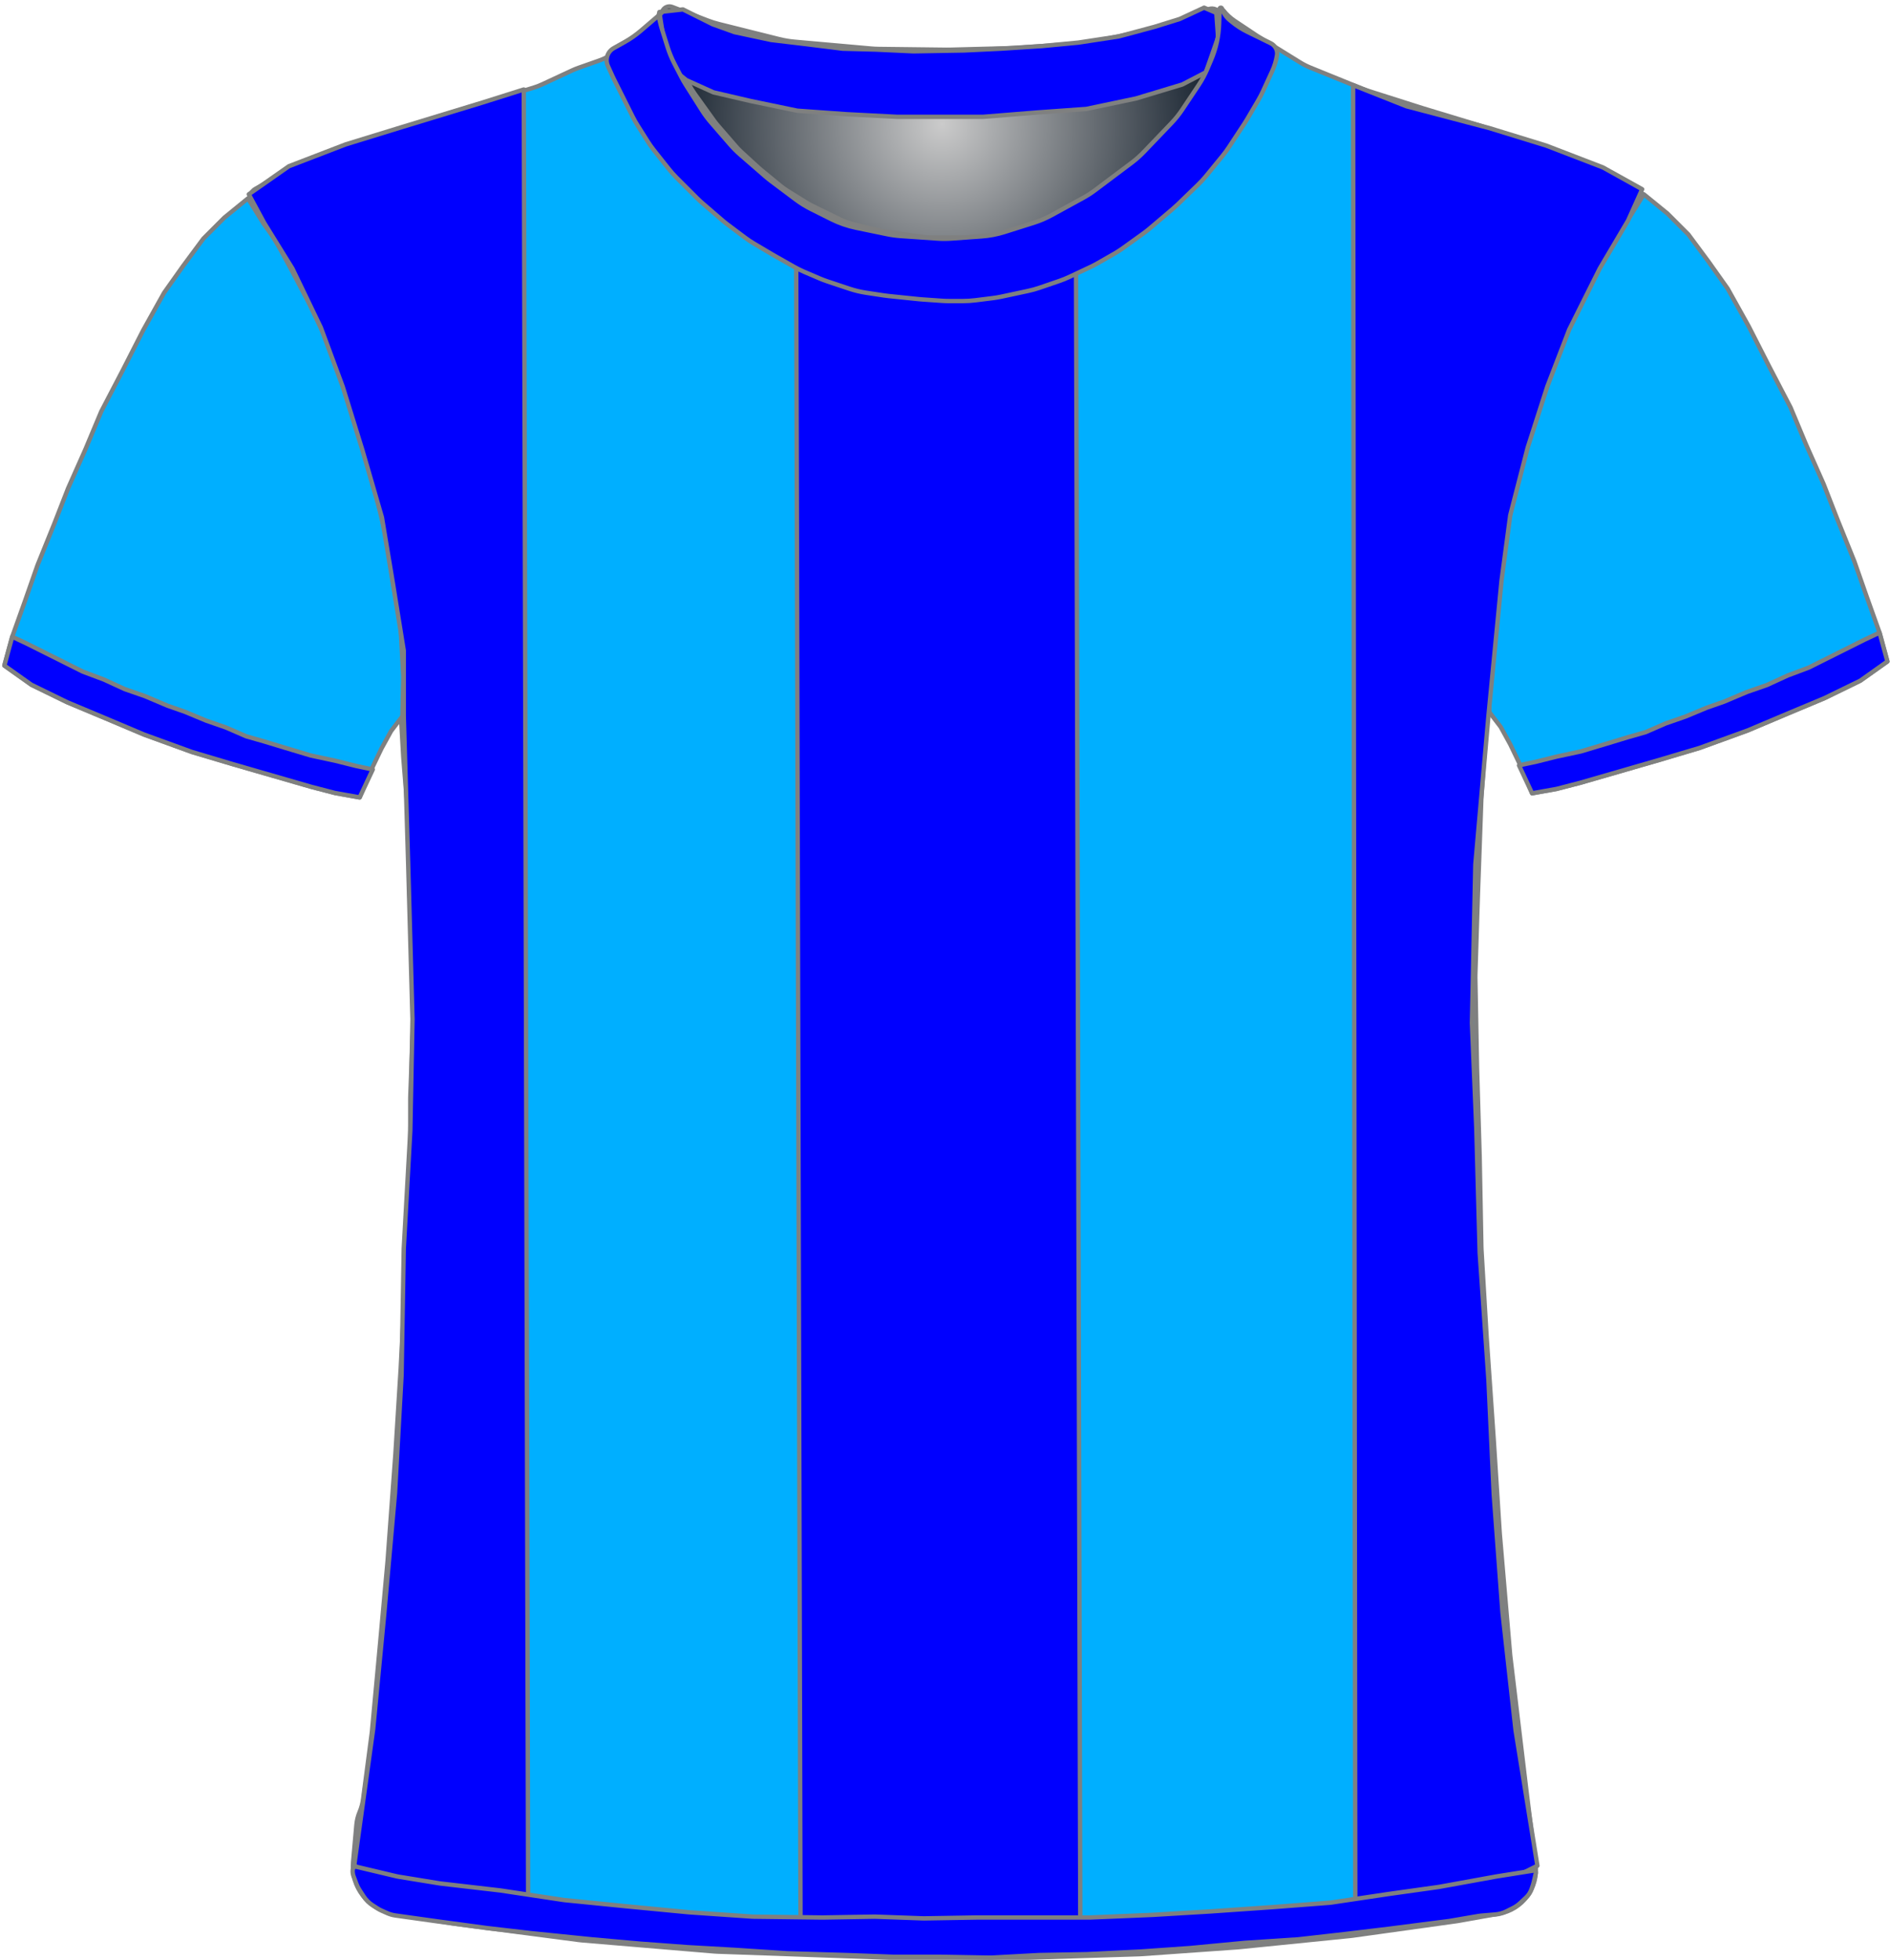 <?xml version="1.0" encoding="UTF-8" standalone="no"?>
<!DOCTYPE svg PUBLIC "-//W3C//DTD SVG 1.1//EN" "http://www.w3.org/Graphics/SVG/1.1/DTD/svg11.dtd">
<svg xmlns="http://www.w3.org/2000/svg" xmlns:xl="http://www.w3.org/1999/xlink" version="1.1" xmlns:dc="http://purl.org/dc/elements/1.1/" viewBox="-8764 -40 433 449" width="433" height="449">
  <defs>
    <radialGradient cx="0" cy="0" r="1" id="Gradient" gradientUnits="userSpaceOnUse">
      <stop offset="0" stop-color="#cbcbcb"/>
      <stop offset=".434" stop-color="#74797e"/>
      <stop offset="1" stop-color="#010e1d"/>
    </radialGradient>
    <radialGradient id="Obj_Gradient" xl:href="#Gradient" gradientTransform="translate(-8548.241 -11.6) scale(70.263)"/>
  </defs>
  <g id="Canvas_61" stroke-dasharray="none" fill="none" fill-opacity="1" stroke="none" stroke-opacity="1">
    <title>Canvas 61</title>
    <g id="Canvas_61_Layer_1">
      <title>Layer 1</title>
      <g id="Graphic_13">
        <path d="M -8609.994 -38.41 L -8601.829 -35.292 C -8600.971 -34.964 -8600.094 -34.688 -8599.203 -34.466 L -8585.486 -31.036 C -8584.324 -30.746 -8583.142 -30.547 -8581.949 -30.44 L -8564.423 -28.879 C -8563.835 -28.826 -8563.245 -28.796 -8562.655 -28.789 L -8547.176 -28.605 C -8546.886 -28.602 -8546.596 -28.604 -8546.305 -28.611 L -8531.882 -28.986 C -8531.521 -28.995 -8531.161 -29.013 -8530.801 -29.04 L -8516.429 -30.091 C -8515.438 -30.164 -8514.452 -30.3 -8513.479 -30.5 L -8501.906 -32.878 C -8500.864 -33.093 -8499.838 -33.379 -8498.835 -33.735 L -8487.083 -37.91 C -8485.993 -38.297 -8484.79 -37.766 -8484.341 -36.7 L -8484.341 -36.7 C -8483.819 -35.46 -8483.667 -34.095 -8483.903 -32.771 L -8484.084 -31.76 C -8484.387 -30.059 -8484.882 -28.397 -8485.558 -26.807 L -8487.101 -23.176 C -8487.66 -21.861 -8488.339 -20.602 -8489.132 -19.414 L -8492.817 -13.885 C -8493.565 -12.764 -8494.409 -11.71 -8495.341 -10.737 L -8501.636 -4.162 C -8502.505 -3.256 -8503.445 -2.422 -8504.45 -1.668 L -8512.824 4.613 C -8513.701 5.27 -8514.623 5.864 -8515.584 6.39 L -8522.769 10.321 C -8524.08 11.039 -8525.458 11.627 -8526.884 12.077 L -8533.557 14.184 C -8535.273 14.726 -8537.048 15.065 -8538.844 15.193 L -8545.73 15.685 C -8546.803 15.762 -8547.879 15.763 -8548.951 15.689 L -8557.388 15.107 C -8558.422 15.036 -8559.45 14.895 -8560.465 14.685 L -8567.6 13.208 C -8569.552 12.804 -8571.444 12.149 -8573.226 11.257 L -8577.886 8.927 C -8579.12 8.31 -8580.296 7.584 -8581.4 6.756 L -8587.082 2.494 C -8587.521 2.165 -8587.948 1.82 -8588.363 1.46 L -8594.118 -3.538 C -8594.932 -4.245 -8595.696 -5.009 -8596.403 -5.823 L -8600.808 -10.896 C -8601.562 -11.764 -8602.25 -12.688 -8602.866 -13.659 L -8606.6 -19.547 C -8606.96 -20.115 -8607.296 -20.699 -8607.605 -21.297 L -8609.225 -24.43 C -8609.834 -25.608 -8610.341 -26.836 -8610.738 -28.101 L -8612.018 -32.174 C -8612.233 -32.858 -8612.416 -33.551 -8612.566 -34.251 L -8612.641 -34.6 C -8612.835 -35.508 -8612.728 -36.456 -8612.335 -37.297 L -8612.241 -37.5 C -8611.846 -38.345 -8610.866 -38.742 -8609.994 -38.41 Z" fill="url(#Obj_Gradient)"/>
        <path d="M -8609.994 -38.41 L -8601.829 -35.292 C -8600.971 -34.964 -8600.094 -34.688 -8599.203 -34.466 L -8585.486 -31.036 C -8584.324 -30.746 -8583.142 -30.547 -8581.949 -30.44 L -8564.423 -28.879 C -8563.835 -28.826 -8563.245 -28.796 -8562.655 -28.789 L -8547.176 -28.605 C -8546.886 -28.602 -8546.596 -28.604 -8546.305 -28.611 L -8531.882 -28.986 C -8531.521 -28.995 -8531.161 -29.013 -8530.801 -29.04 L -8516.429 -30.091 C -8515.438 -30.164 -8514.452 -30.3 -8513.479 -30.5 L -8501.906 -32.878 C -8500.864 -33.093 -8499.838 -33.379 -8498.835 -33.735 L -8487.083 -37.91 C -8485.993 -38.297 -8484.79 -37.766 -8484.341 -36.7 L -8484.341 -36.7 C -8483.819 -35.46 -8483.667 -34.095 -8483.903 -32.771 L -8484.084 -31.76 C -8484.387 -30.059 -8484.882 -28.397 -8485.558 -26.807 L -8487.101 -23.176 C -8487.66 -21.861 -8488.339 -20.602 -8489.132 -19.414 L -8492.817 -13.885 C -8493.565 -12.764 -8494.409 -11.71 -8495.341 -10.737 L -8501.636 -4.162 C -8502.505 -3.256 -8503.445 -2.422 -8504.45 -1.668 L -8512.824 4.613 C -8513.701 5.27 -8514.623 5.864 -8515.584 6.39 L -8522.769 10.321 C -8524.08 11.039 -8525.458 11.627 -8526.884 12.077 L -8533.557 14.184 C -8535.273 14.726 -8537.048 15.065 -8538.844 15.193 L -8545.73 15.685 C -8546.803 15.762 -8547.879 15.763 -8548.951 15.689 L -8557.388 15.107 C -8558.422 15.036 -8559.45 14.895 -8560.465 14.685 L -8567.6 13.208 C -8569.552 12.804 -8571.444 12.149 -8573.226 11.257 L -8577.886 8.927 C -8579.12 8.31 -8580.296 7.584 -8581.4 6.756 L -8587.082 2.494 C -8587.521 2.165 -8587.948 1.82 -8588.363 1.46 L -8594.118 -3.538 C -8594.932 -4.245 -8595.696 -5.009 -8596.403 -5.823 L -8600.808 -10.896 C -8601.562 -11.764 -8602.25 -12.688 -8602.866 -13.659 L -8606.6 -19.547 C -8606.96 -20.115 -8607.296 -20.699 -8607.605 -21.297 L -8609.225 -24.43 C -8609.834 -25.608 -8610.341 -26.836 -8610.738 -28.101 L -8612.018 -32.174 C -8612.233 -32.858 -8612.416 -33.551 -8612.566 -34.251 L -8612.641 -34.6 C -8612.835 -35.508 -8612.728 -36.456 -8612.335 -37.297 L -8612.241 -37.5 C -8611.846 -38.345 -8610.866 -38.742 -8609.994 -38.41 Z" stroke="#7f8080" stroke-linecap="round" stroke-linejoin="round" stroke-width="1"/>
      </g>
      <g id="Graphic_12">
        <path d="M -8674.027 398.264 L -8660.284 400.554 C -8660.101 400.585 -8659.917 400.612 -8659.733 400.636 L -8631.379 404.352 C -8631.133 404.384 -8630.885 404.41 -8630.638 404.431 L -8600.395 406.968 C -8600.138 406.989 -8599.88 407.005 -8599.623 407.014 L -8560.692 408.39 C -8560.503 408.397 -8560.315 408.4 -8560.126 408.4 L -8528.659 408.4 C -8528.493 408.4 -8528.326 408.397 -8528.159 408.392 L -8503.125 407.61 C -8502.914 407.603 -8502.704 407.593 -8502.494 407.578 L -8480.447 406.017 C -8480.288 406.006 -8480.13 405.992 -8479.972 405.976 L -8454.712 403.43 C -8454.51 403.41 -8454.309 403.386 -8454.108 403.358 L -8430.315 400.043 C -8430.111 400.014 -8429.908 399.982 -8429.705 399.946 L -8420.509 398.3 C -8415.182 397.347 -8411.531 392.393 -8412.198 387.023 L -8414.405 369.232 C -8414.408 369.211 -8414.41 369.189 -8414.413 369.168 L -8417.977 339.469 C -8417.998 339.29 -8418.017 339.11 -8418.032 338.93 L -8420.395 311.37 C -8420.404 311.257 -8420.413 311.143 -8420.42 311.029 L -8421.807 289.438 C -8421.808 289.413 -8421.81 289.387 -8421.812 289.362 L -8423.404 266.276 C -8423.407 266.225 -8423.411 266.175 -8423.414 266.124 L -8424.59 246.322 C -8424.603 246.107 -8424.611 245.893 -8424.615 245.678 L -8425.008 225.083 C -8425.009 225.028 -8425.01 224.972 -8425.012 224.917 L -8425.607 204.683 C -8425.608 204.628 -8425.61 204.572 -8425.611 204.517 L -8426.001 184.008 C -8426.007 183.736 -8426.005 183.464 -8425.996 183.193 L -8425.41 164.833 C -8425.41 164.811 -8425.409 164.789 -8425.408 164.767 L -8424.62 142.898 C -8424.613 142.699 -8424.602 142.501 -8424.587 142.303 L -8423.03 121.082 C -8423.016 120.894 -8423.006 120.706 -8422.998 120.517 L -8422.244 100.618 C -8422.221 100.007 -8422.163 99.397 -8422.069 98.792 L -8419.33 80.988 C -8419.25 80.463 -8419.143 79.942 -8419.01 79.428 L -8414.382 61.47 C -8414.267 61.024 -8414.132 60.582 -8413.979 60.147 L -8408.258 43.908 C -8408.092 43.436 -8407.904 42.973 -8407.695 42.519 L -8402.163 30.534 C -8402.061 30.311 -8401.953 30.091 -8401.84 29.874 L -8396.478 19.532 C -8396.432 19.444 -8396.386 19.356 -8396.338 19.269 L -8391.122 9.652 C -8390.385 8.293 -8389.435 7.06 -8388.309 6 L -8388.309 6 C -8387.634 5.365 -8387.602 4.302 -8388.237 3.627 C -8388.362 3.495 -8388.507 3.383 -8388.667 3.298 L -8391.881 1.576 C -8392.1 1.459 -8392.321 1.347 -8392.545 1.24 L -8400.399 -2.509 C -8400.806 -2.703 -8401.22 -2.88 -8401.642 -3.039 L -8411.317 -6.69 C -8411.512 -6.763 -8411.708 -6.833 -8411.906 -6.899 L -8424.6 -11.13 C -8424.74 -11.177 -8424.879 -11.221 -8425.02 -11.264 L -8437.903 -15.168 C -8437.974 -15.189 -8438.044 -15.211 -8438.115 -15.234 L -8450.619 -19.212 C -8451.012 -19.337 -8451.401 -19.478 -8451.784 -19.633 L -8463.76 -24.493 C -8464.591 -24.83 -8465.393 -25.237 -8466.156 -25.709 L -8475.776 -31.656 C -8475.931 -31.752 -8476.085 -31.851 -8476.238 -31.952 L -8481.128 -35.212 C -8482.109 -35.867 -8482.98 -36.673 -8483.709 -37.6 L -8483.709 -37.6 C -8483.815 -37.734 -8484.009 -37.758 -8484.144 -37.652 C -8484.247 -37.571 -8484.288 -37.435 -8484.246 -37.311 L -8484.109 -36.9 C -8483.65 -35.522 -8483.545 -34.051 -8483.805 -32.622 L -8484.2 -30.449 C -8484.472 -28.957 -8484.953 -27.512 -8485.631 -26.156 L -8487.164 -23.091 C -8487.46 -22.498 -8487.794 -21.923 -8488.162 -21.371 L -8491.365 -16.566 C -8491.794 -15.923 -8492.269 -15.312 -8492.786 -14.737 L -8497.348 -9.668 C -8497.389 -9.623 -8497.43 -9.577 -8497.472 -9.532 L -8503.466 -3.024 C -8504.094 -2.343 -8504.779 -1.717 -8505.515 -1.154 L -8510.54 2.688 C -8510.986 3.029 -8511.449 3.347 -8511.929 3.639 L -8518.415 7.594 C -8519.077 7.997 -8519.767 8.352 -8520.48 8.656 L -8527.596 11.684 C -8528.403 12.027 -8529.238 12.304 -8530.091 12.511 L -8534.17 13.5 C -8534.995 13.7 -8535.834 13.834 -8536.68 13.9 L -8542.381 14.35 C -8542.8 14.383 -8543.22 14.4 -8543.64 14.4 L -8550.672 14.4 C -8551.429 14.4 -8552.185 14.346 -8552.935 14.239 L -8560.881 13.104 C -8561.366 13.035 -8561.848 12.943 -8562.325 12.83 L -8568.286 11.41 C -8569.431 11.138 -8570.543 10.739 -8571.601 10.223 L -8577.881 7.156 C -8578.366 6.919 -8578.839 6.657 -8579.298 6.373 L -8583.509 3.758 C -8584.109 3.387 -8584.683 2.975 -8585.228 2.528 L -8589.674 -1.124 C -8589.897 -1.308 -8590.116 -1.498 -8590.329 -1.693 L -8594.132 -5.179 C -8594.583 -5.593 -8595.01 -6.032 -8595.411 -6.495 L -8599.53 -11.247 C -8599.849 -11.615 -8600.152 -11.998 -8600.436 -12.395 L -8604.866 -18.564 C -8605.361 -19.254 -8605.8 -19.981 -8606.179 -20.74 L -8608.756 -25.893 C -8608.791 -25.964 -8608.826 -26.036 -8608.861 -26.108 L -8610.109 -28.7 C -8610.96 -30.467 -8611.315 -32.431 -8611.138 -34.384 L -8610.958 -36.367 C -8610.934 -36.628 -8611.127 -36.86 -8611.389 -36.884 C -8611.551 -36.899 -8611.71 -36.829 -8611.809 -36.7 L -8611.809 -36.7 C -8612.473 -35.838 -8613.253 -35.071 -8614.127 -34.424 L -8618.024 -31.537 C -8618.147 -31.446 -8618.272 -31.356 -8618.399 -31.268 L -8623.021 -28.046 C -8624.208 -27.219 -8625.501 -26.557 -8626.866 -26.077 L -8631.473 -24.459 C -8631.963 -24.286 -8632.445 -24.09 -8632.917 -23.871 L -8639.764 -20.686 C -8640.46 -20.363 -8641.178 -20.089 -8641.914 -19.869 L -8652.784 -16.608 C -8652.801 -16.603 -8652.818 -16.597 -8652.834 -16.592 L -8663.802 -13.263 C -8663.94 -13.221 -8664.078 -13.177 -8664.214 -13.132 L -8677.136 -8.825 C -8677.185 -8.808 -8677.234 -8.792 -8677.283 -8.776 L -8688.651 -5.109 C -8689.289 -4.903 -8689.914 -4.657 -8690.522 -4.373 L -8698.454 -.66 C -8698.824 -.487 -8699.187 -.299 -8699.543 -.098 L -8705.49 3.263 C -8706.743 3.971 -8707.184 5.561 -8706.476 6.814 C -8706.399 6.95 -8706.31 7.08 -8706.209 7.2 L -8705.345 8.237 C -8704.59 9.143 -8703.938 10.129 -8703.4 11.179 L -8700.322 17.179 C -8700.247 17.326 -8700.169 17.472 -8700.089 17.617 L -8696.134 24.773 C -8696.051 24.924 -8695.97 25.077 -8695.891 25.231 L -8691.783 33.269 C -8691.534 33.756 -8691.31 34.256 -8691.112 34.766 L -8687.629 43.748 C -8687.616 43.783 -8687.602 43.817 -8687.589 43.852 L -8683.992 52.938 C -8683.87 53.246 -8683.758 53.558 -8683.655 53.873 L -8681.033 61.926 C -8681.017 61.975 -8681.001 62.025 -8680.986 62.075 L -8677.914 71.833 C -8677.711 72.477 -8677.549 73.133 -8677.429 73.798 L -8675.444 84.807 C -8675.421 84.936 -8675.399 85.064 -8675.379 85.193 L -8673.673 96.187 C -8673.631 96.462 -8673.595 96.739 -8673.567 97.016 L -8672.679 105.713 C -8672.633 106.171 -8672.606 106.63 -8672.599 107.091 L -8672.414 119.066 C -8672.411 119.289 -8672.403 119.511 -8672.39 119.733 L -8671.62 133.215 C -8671.613 133.338 -8671.604 133.462 -8671.594 133.585 L -8670.261 150.159 C -8670.226 150.586 -8670.209 151.014 -8670.209 151.443 L -8670.209 163.892 C -8670.209 164.097 -8670.205 164.302 -8670.197 164.507 L -8669.617 179.596 C -8669.612 179.732 -8669.608 179.868 -8669.607 180.004 L -8669.414 194.8 C -8669.411 195.067 -8669.414 195.333 -8669.424 195.6 L -8669.998 211.104 C -8670.006 211.301 -8670.009 211.499 -8670.009 211.696 L -8670.009 225.292 C -8670.009 225.497 -8670.013 225.702 -8670.021 225.907 L -8670.606 241.122 C -8670.608 241.174 -8670.61 241.226 -8670.613 241.278 L -8671.408 257.781 C -8671.409 257.794 -8671.41 257.807 -8671.41 257.819 L -8672.205 273.511 C -8672.208 273.57 -8672.211 273.63 -8672.215 273.689 L -8673.404 292.91 C -8673.407 292.97 -8673.411 293.03 -8673.416 293.09 L -8675.199 317.459 C -8675.206 317.553 -8675.213 317.647 -8675.222 317.74 L -8677.008 337.385 C -8677.009 337.395 -8677.01 337.405 -8677.011 337.415 L -8678.781 356.5 C -8678.8 356.7 -8678.822 356.9 -8678.848 357.099 L -8680.809 372.072 C -8680.942 373.086 -8681.211 374.078 -8681.609 375.02 L -8681.609 375.02 C -8682.007 375.96 -8682.255 376.957 -8682.346 377.975 L -8683.109 386.52 C -8683.617 392.207 -8679.659 397.325 -8674.027 398.264 Z" fill="#00afff"/>
        <path d="M -8674.027 398.264 L -8660.284 400.554 C -8660.101 400.585 -8659.917 400.612 -8659.733 400.636 L -8631.379 404.352 C -8631.133 404.384 -8630.885 404.41 -8630.638 404.431 L -8600.395 406.968 C -8600.138 406.989 -8599.88 407.005 -8599.623 407.014 L -8560.692 408.39 C -8560.503 408.397 -8560.315 408.4 -8560.126 408.4 L -8528.659 408.4 C -8528.493 408.4 -8528.326 408.397 -8528.159 408.392 L -8503.125 407.61 C -8502.914 407.603 -8502.704 407.593 -8502.494 407.578 L -8480.447 406.017 C -8480.288 406.006 -8480.13 405.992 -8479.972 405.976 L -8454.712 403.43 C -8454.51 403.41 -8454.309 403.386 -8454.108 403.358 L -8430.315 400.043 C -8430.111 400.014 -8429.908 399.982 -8429.705 399.946 L -8420.509 398.3 C -8415.182 397.347 -8411.531 392.393 -8412.198 387.023 L -8414.405 369.232 C -8414.408 369.211 -8414.41 369.189 -8414.413 369.168 L -8417.977 339.469 C -8417.998 339.29 -8418.017 339.11 -8418.032 338.93 L -8420.395 311.37 C -8420.404 311.257 -8420.413 311.143 -8420.42 311.029 L -8421.807 289.438 C -8421.808 289.413 -8421.81 289.387 -8421.812 289.362 L -8423.404 266.276 C -8423.407 266.225 -8423.411 266.175 -8423.414 266.124 L -8424.59 246.322 C -8424.603 246.107 -8424.611 245.893 -8424.615 245.678 L -8425.008 225.083 C -8425.009 225.028 -8425.01 224.972 -8425.012 224.917 L -8425.607 204.683 C -8425.608 204.628 -8425.61 204.572 -8425.611 204.517 L -8426.001 184.008 C -8426.007 183.736 -8426.005 183.464 -8425.996 183.193 L -8425.41 164.833 C -8425.41 164.811 -8425.409 164.789 -8425.408 164.767 L -8424.62 142.898 C -8424.613 142.699 -8424.602 142.501 -8424.587 142.303 L -8423.03 121.082 C -8423.016 120.894 -8423.006 120.706 -8422.998 120.517 L -8422.244 100.618 C -8422.221 100.007 -8422.163 99.397 -8422.069 98.792 L -8419.33 80.988 C -8419.25 80.463 -8419.143 79.942 -8419.01 79.428 L -8414.382 61.47 C -8414.267 61.024 -8414.132 60.582 -8413.979 60.147 L -8408.258 43.908 C -8408.092 43.436 -8407.904 42.973 -8407.695 42.519 L -8402.163 30.534 C -8402.061 30.311 -8401.953 30.091 -8401.84 29.874 L -8396.478 19.532 C -8396.432 19.444 -8396.386 19.356 -8396.338 19.269 L -8391.122 9.652 C -8390.385 8.293 -8389.435 7.06 -8388.309 6 L -8388.309 6 C -8387.634 5.365 -8387.602 4.302 -8388.237 3.627 C -8388.362 3.495 -8388.507 3.383 -8388.667 3.298 L -8391.881 1.576 C -8392.1 1.459 -8392.321 1.347 -8392.545 1.24 L -8400.399 -2.509 C -8400.806 -2.703 -8401.22 -2.88 -8401.642 -3.039 L -8411.317 -6.69 C -8411.512 -6.763 -8411.708 -6.833 -8411.906 -6.899 L -8424.6 -11.13 C -8424.74 -11.177 -8424.879 -11.221 -8425.02 -11.264 L -8437.903 -15.168 C -8437.974 -15.189 -8438.044 -15.211 -8438.115 -15.234 L -8450.619 -19.212 C -8451.012 -19.337 -8451.401 -19.478 -8451.784 -19.633 L -8463.76 -24.493 C -8464.591 -24.83 -8465.393 -25.237 -8466.156 -25.709 L -8475.776 -31.656 C -8475.931 -31.752 -8476.085 -31.851 -8476.238 -31.952 L -8481.128 -35.212 C -8482.109 -35.867 -8482.98 -36.673 -8483.709 -37.6 L -8483.709 -37.6 C -8483.815 -37.734 -8484.009 -37.758 -8484.144 -37.652 C -8484.247 -37.571 -8484.288 -37.435 -8484.246 -37.311 L -8484.109 -36.9 C -8483.65 -35.522 -8483.545 -34.051 -8483.805 -32.622 L -8484.2 -30.449 C -8484.472 -28.957 -8484.953 -27.512 -8485.631 -26.156 L -8487.164 -23.091 C -8487.46 -22.498 -8487.794 -21.923 -8488.162 -21.371 L -8491.365 -16.566 C -8491.794 -15.923 -8492.269 -15.312 -8492.786 -14.737 L -8497.348 -9.668 C -8497.389 -9.623 -8497.43 -9.577 -8497.472 -9.532 L -8503.466 -3.024 C -8504.094 -2.343 -8504.779 -1.717 -8505.515 -1.154 L -8510.54 2.688 C -8510.986 3.029 -8511.449 3.347 -8511.929 3.639 L -8518.415 7.594 C -8519.077 7.997 -8519.767 8.352 -8520.48 8.656 L -8527.596 11.684 C -8528.403 12.027 -8529.238 12.304 -8530.091 12.511 L -8534.17 13.5 C -8534.995 13.7 -8535.834 13.834 -8536.68 13.9 L -8542.381 14.35 C -8542.8 14.383 -8543.22 14.4 -8543.64 14.4 L -8550.672 14.4 C -8551.429 14.4 -8552.185 14.346 -8552.935 14.239 L -8560.881 13.104 C -8561.366 13.035 -8561.848 12.943 -8562.325 12.83 L -8568.286 11.41 C -8569.431 11.138 -8570.543 10.739 -8571.601 10.223 L -8577.881 7.156 C -8578.366 6.919 -8578.839 6.657 -8579.298 6.373 L -8583.509 3.758 C -8584.109 3.387 -8584.683 2.975 -8585.228 2.528 L -8589.674 -1.124 C -8589.897 -1.308 -8590.116 -1.498 -8590.329 -1.693 L -8594.132 -5.179 C -8594.583 -5.593 -8595.01 -6.032 -8595.411 -6.495 L -8599.53 -11.247 C -8599.849 -11.615 -8600.152 -11.998 -8600.436 -12.395 L -8604.866 -18.564 C -8605.361 -19.254 -8605.8 -19.981 -8606.179 -20.74 L -8608.756 -25.893 C -8608.791 -25.964 -8608.826 -26.036 -8608.861 -26.108 L -8610.109 -28.7 C -8610.96 -30.467 -8611.315 -32.431 -8611.138 -34.384 L -8610.958 -36.367 C -8610.934 -36.628 -8611.127 -36.86 -8611.389 -36.884 C -8611.551 -36.899 -8611.71 -36.829 -8611.809 -36.7 L -8611.809 -36.7 C -8612.473 -35.838 -8613.253 -35.071 -8614.127 -34.424 L -8618.024 -31.537 C -8618.147 -31.446 -8618.272 -31.356 -8618.399 -31.268 L -8623.021 -28.046 C -8624.208 -27.219 -8625.501 -26.557 -8626.866 -26.077 L -8631.473 -24.459 C -8631.963 -24.286 -8632.445 -24.09 -8632.917 -23.871 L -8639.764 -20.686 C -8640.46 -20.363 -8641.178 -20.089 -8641.914 -19.869 L -8652.784 -16.608 C -8652.801 -16.603 -8652.818 -16.597 -8652.834 -16.592 L -8663.802 -13.263 C -8663.94 -13.221 -8664.078 -13.177 -8664.214 -13.132 L -8677.136 -8.825 C -8677.185 -8.808 -8677.234 -8.792 -8677.283 -8.776 L -8688.651 -5.109 C -8689.289 -4.903 -8689.914 -4.657 -8690.522 -4.373 L -8698.454 -.66 C -8698.824 -.487 -8699.187 -.299 -8699.543 -.098 L -8705.49 3.263 C -8706.743 3.971 -8707.184 5.561 -8706.476 6.814 C -8706.399 6.95 -8706.31 7.08 -8706.209 7.2 L -8705.345 8.237 C -8704.59 9.143 -8703.938 10.129 -8703.4 11.179 L -8700.322 17.179 C -8700.247 17.326 -8700.169 17.472 -8700.089 17.617 L -8696.134 24.773 C -8696.051 24.924 -8695.97 25.077 -8695.891 25.231 L -8691.783 33.269 C -8691.534 33.756 -8691.31 34.256 -8691.112 34.766 L -8687.629 43.748 C -8687.616 43.783 -8687.602 43.817 -8687.589 43.852 L -8683.992 52.938 C -8683.87 53.246 -8683.758 53.558 -8683.655 53.873 L -8681.033 61.926 C -8681.017 61.975 -8681.001 62.025 -8680.986 62.075 L -8677.914 71.833 C -8677.711 72.477 -8677.549 73.133 -8677.429 73.798 L -8675.444 84.807 C -8675.421 84.936 -8675.399 85.064 -8675.379 85.193 L -8673.673 96.187 C -8673.631 96.462 -8673.595 96.739 -8673.567 97.016 L -8672.679 105.713 C -8672.633 106.171 -8672.606 106.63 -8672.599 107.091 L -8672.414 119.066 C -8672.411 119.289 -8672.403 119.511 -8672.39 119.733 L -8671.62 133.215 C -8671.613 133.338 -8671.604 133.462 -8671.594 133.585 L -8670.261 150.159 C -8670.226 150.586 -8670.209 151.014 -8670.209 151.443 L -8670.209 163.892 C -8670.209 164.097 -8670.205 164.302 -8670.197 164.507 L -8669.617 179.596 C -8669.612 179.732 -8669.608 179.868 -8669.607 180.004 L -8669.414 194.8 C -8669.411 195.067 -8669.414 195.333 -8669.424 195.6 L -8669.998 211.104 C -8670.006 211.301 -8670.009 211.499 -8670.009 211.696 L -8670.009 225.292 C -8670.009 225.497 -8670.013 225.702 -8670.021 225.907 L -8670.606 241.122 C -8670.608 241.174 -8670.61 241.226 -8670.613 241.278 L -8671.408 257.781 C -8671.409 257.794 -8671.41 257.807 -8671.41 257.819 L -8672.205 273.511 C -8672.208 273.57 -8672.211 273.63 -8672.215 273.689 L -8673.404 292.91 C -8673.407 292.97 -8673.411 293.03 -8673.416 293.09 L -8675.199 317.459 C -8675.206 317.553 -8675.213 317.647 -8675.222 317.74 L -8677.008 337.385 C -8677.009 337.395 -8677.01 337.405 -8677.011 337.415 L -8678.781 356.5 C -8678.8 356.7 -8678.822 356.9 -8678.848 357.099 L -8680.809 372.072 C -8680.942 373.086 -8681.211 374.078 -8681.609 375.02 L -8681.609 375.02 C -8682.007 375.96 -8682.255 376.957 -8682.346 377.975 L -8683.109 386.52 C -8683.617 392.207 -8679.659 397.325 -8674.027 398.264 Z" stroke="#7f8080" stroke-linecap="round" stroke-linejoin="round" stroke-width="1"/>
      </g>
      <g id="Graphic_11">
        <path d="M -8763 112.446 L -8756.8 116.846 L -8748.6 120.846 L -8740 124.446 L -8731 128.246 L -8720 132.246 L -8710.6 135.046 L -8701.6 137.646 L -8692.6 140.246 L -8687.2 141.646 L -8681.6 142.646 L -8679.2 136.846 L -8676.6 131.446 L -8674.4 127.446 L -8671.8 124.046 L -8671.6 115.046 L -8672.2 104.046 L -8674 93.246 L -8675.6 82.846 L -8678.2 71.846 L -8680.6 62.246 L -8683.4 54.246 L -8686.6 44.846 L -8689.4 37.446 L -8693 29.846 L -8697 22.246 L -8701 14.846 L -8703.6 11.246 L -8707.2 5.446 L -8712.6 9.846 L -8717.4 14.646 L -8722 20.846 L -8726.4 27.046 L -8731.2 35.646 L -8736 45.046 L -8740.8 54.246 L -8744.4 62.846 L -8748.4 71.846 L -8751.6 80.046 L -8755.4 89.446 L -8758.2 97.446 L -8761.2 105.846 Z" fill="#00afff"/>
        <path d="M -8763 112.446 L -8756.8 116.846 L -8748.6 120.846 L -8740 124.446 L -8731 128.246 L -8720 132.246 L -8710.6 135.046 L -8701.6 137.646 L -8692.6 140.246 L -8687.2 141.646 L -8681.6 142.646 L -8679.2 136.846 L -8676.6 131.446 L -8674.4 127.446 L -8671.8 124.046 L -8671.6 115.046 L -8672.2 104.046 L -8674 93.246 L -8675.6 82.846 L -8678.2 71.846 L -8680.6 62.246 L -8683.4 54.246 L -8686.6 44.846 L -8689.4 37.446 L -8693 29.846 L -8697 22.246 L -8701 14.846 L -8703.6 11.246 L -8707.2 5.446 L -8712.6 9.846 L -8717.4 14.646 L -8722 20.846 L -8726.4 27.046 L -8731.2 35.646 L -8736 45.046 L -8740.8 54.246 L -8744.4 62.846 L -8748.4 71.846 L -8751.6 80.046 L -8755.4 89.446 L -8758.2 97.446 L -8761.2 105.846 Z" stroke="#7f8080" stroke-linecap="round" stroke-linejoin="round" stroke-width="1"/>
      </g>
      <g id="Graphic_10">
        <path d="M -8331.595 111.503 L -8337.795 115.903 L -8345.995 119.903 L -8354.595 123.503 L -8363.595 127.303 L -8374.595 131.303 L -8383.995 134.103 L -8392.995 136.703 L -8401.995 139.303 L -8407.395 140.703 L -8412.995 141.703 L -8415.395 135.903 L -8417.995 130.503 L -8420.195 126.503 L -8422.795 123.103 L -8422.995 114.103 L -8422.395 103.103 L -8420.595 92.303 L -8418.995 81.903 L -8416.395 70.903 L -8413.995 61.303 L -8411.195 53.303 L -8407.995 43.903 L -8405.195 36.503 L -8401.595 28.903 L -8397.595 21.303 L -8393.595 13.903 L -8390.995 10.303 L -8387.395 4.503 L -8381.995 8.903 L -8377.195 13.703 L -8372.595 19.903 L -8368.195 26.103 L -8363.395 34.703 L -8358.595 44.103 L -8353.795 53.303 L -8350.195 61.903 L -8346.195 70.903 L -8342.995 79.103 L -8339.195 88.503 L -8336.395 96.503 L -8333.395 104.903 Z" fill="#00afff"/>
        <path d="M -8331.595 111.503 L -8337.795 115.903 L -8345.995 119.903 L -8354.595 123.503 L -8363.595 127.303 L -8374.595 131.303 L -8383.995 134.103 L -8392.995 136.703 L -8401.995 139.303 L -8407.395 140.703 L -8412.995 141.703 L -8415.395 135.903 L -8417.995 130.503 L -8420.195 126.503 L -8422.795 123.103 L -8422.995 114.103 L -8422.395 103.103 L -8420.595 92.303 L -8418.995 81.903 L -8416.395 70.903 L -8413.995 61.303 L -8411.195 53.303 L -8407.995 43.903 L -8405.195 36.503 L -8401.595 28.903 L -8397.595 21.303 L -8393.595 13.903 L -8390.995 10.303 L -8387.395 4.503 L -8381.995 8.903 L -8377.195 13.703 L -8372.595 19.903 L -8368.195 26.103 L -8363.395 34.703 L -8358.595 44.103 L -8353.795 53.303 L -8350.195 61.903 L -8346.195 70.903 L -8342.995 79.103 L -8339.195 88.503 L -8336.395 96.503 L -8333.395 104.903 Z" stroke="#7f8080" stroke-linecap="round" stroke-linejoin="round" stroke-width="1"/>
      </g>
      <g id="Graphic_9">
        <path d="M -8763 112.446 L -8756.8 116.846 L -8748.6 120.846 L -8740 124.446 L -8731 128.246 L -8720 132.246 L -8710.6 135.046 L -8701.6 137.646 L -8692.6 140.246 L -8687.2 141.646 L -8681.6 142.646 L -8678.6 136.246 L -8682.4 135.446 L -8687.2 134.246 L -8692.8 133.046 L -8698.8 131.246 L -8703.4 129.846 L -8707.6 128.646 L -8712.2 126.646 L -8716.8 125.046 L -8721.6 123.046 L -8725.6 121.646 L -8730.8 119.446 L -8735.4 117.846 L -8740.2 115.646 L -8745 113.846 L -8749 111.846 L -8753.4 109.646 L -8757.8 107.446 L -8761.2 105.846 Z" fill="blue"/>
        <path d="M -8763 112.446 L -8756.8 116.846 L -8748.6 120.846 L -8740 124.446 L -8731 128.246 L -8720 132.246 L -8710.6 135.046 L -8701.6 137.646 L -8692.6 140.246 L -8687.2 141.646 L -8681.6 142.646 L -8678.6 136.246 L -8682.4 135.446 L -8687.2 134.246 L -8692.8 133.046 L -8698.8 131.246 L -8703.4 129.846 L -8707.6 128.646 L -8712.2 126.646 L -8716.8 125.046 L -8721.6 123.046 L -8725.6 121.646 L -8730.8 119.446 L -8735.4 117.846 L -8740.2 115.646 L -8745 113.846 L -8749 111.846 L -8753.4 109.646 L -8757.8 107.446 L -8761.2 105.846 Z" stroke="#7f8080" stroke-linecap="round" stroke-linejoin="round" stroke-width="1"/>
      </g>
      <g id="Graphic_8">
        <path d="M -8331.595 111.503 L -8337.795 115.903 L -8345.995 119.903 L -8354.595 123.503 L -8363.595 127.303 L -8374.595 131.303 L -8383.995 134.103 L -8392.995 136.703 L -8401.995 139.303 L -8407.395 140.703 L -8412.995 141.703 L -8415.995 135.303 L -8412.195 134.503 L -8407.395 133.303 L -8401.795 132.103 L -8395.795 130.303 L -8391.195 128.903 L -8386.995 127.703 L -8382.395 125.703 L -8377.795 124.103 L -8372.995 122.103 L -8368.995 120.703 L -8363.795 118.503 L -8359.195 116.903 L -8354.395 114.703 L -8349.595 112.903 L -8345.595 110.903 L -8341.195 108.703 L -8336.795 106.503 L -8333.395 104.903 Z" fill="blue"/>
        <path d="M -8331.595 111.503 L -8337.795 115.903 L -8345.995 119.903 L -8354.595 123.503 L -8363.595 127.303 L -8374.595 131.303 L -8383.995 134.103 L -8392.995 136.703 L -8401.995 139.303 L -8407.395 140.703 L -8412.995 141.703 L -8415.995 135.303 L -8412.195 134.503 L -8407.395 133.303 L -8401.795 132.103 L -8395.795 130.303 L -8391.195 128.903 L -8386.995 127.703 L -8382.395 125.703 L -8377.795 124.103 L -8372.995 122.103 L -8368.995 120.703 L -8363.795 118.503 L -8359.195 116.903 L -8354.395 114.703 L -8349.595 112.903 L -8345.595 110.903 L -8341.195 108.703 L -8336.795 106.503 L -8333.395 104.903 Z" stroke="#7f8080" stroke-linecap="round" stroke-linejoin="round" stroke-width="1"/>
      </g>
      <g id="Graphic_7">
        <path d="M -8612.941 -37.244 L -8607.541 -37.844 L -8600.741 -34.444 L -8595.741 -32.644 L -8587.341 -30.844 L -8578.941 -29.844 L -8570.941 -28.844 L -8563.341 -28.644 L -8554.741 -28.244 L -8543.141 -28.444 L -8534.741 -28.844 L -8525.341 -29.444 L -8516.941 -30.244 L -8507.741 -31.644 L -8499.541 -33.844 L -8493.741 -35.644 L -8488.141 -38.244 L -8485.341 -37.044 L -8484.941 -31.444 L -8487.741 -23.444 L -8493.141 -20.644 L -8503.741 -17.444 L -8515.141 -15.044 L -8526.341 -14.244 L -8538.741 -13.244 L -8549.141 -13.244 L -8558.541 -13.244 L -8570.141 -13.844 L -8581.341 -14.644 L -8591.941 -16.844 L -8600.541 -18.844 L -8606.741 -21.644 L -8608.741 -23.244 L -8611.941 -30.844 Z" fill="blue"/>
        <path d="M -8612.941 -37.244 L -8607.541 -37.844 L -8600.741 -34.444 L -8595.741 -32.644 L -8587.341 -30.844 L -8578.941 -29.844 L -8570.941 -28.844 L -8563.341 -28.644 L -8554.741 -28.244 L -8543.141 -28.444 L -8534.741 -28.844 L -8525.341 -29.444 L -8516.941 -30.244 L -8507.741 -31.644 L -8499.541 -33.844 L -8493.741 -35.644 L -8488.141 -38.244 L -8485.341 -37.044 L -8484.941 -31.444 L -8487.741 -23.444 L -8493.141 -20.644 L -8503.741 -17.444 L -8515.141 -15.044 L -8526.341 -14.244 L -8538.741 -13.244 L -8549.141 -13.244 L -8558.541 -13.244 L -8570.141 -13.844 L -8581.341 -14.644 L -8591.941 -16.844 L -8600.541 -18.844 L -8606.741 -21.644 L -8608.741 -23.244 L -8611.941 -30.844 Z" stroke="#7f8080" stroke-linecap="round" stroke-linejoin="round" stroke-width="1"/>
      </g>
      <g id="Graphic_6">
        <path d="M -8453.5 398.5 L -8439 395 L -8428 392 L -8415.781 389.341 L -8411.781 387.341 L -8416.781 356.341 L -8419.781 329.341 L -8421.781 302.341 L -8423 276 L -8425 247 L -8425.781 218.341 L -8426.781 194.341 L -8426 158 L -8423 124 L -8420 93 L -8418 78 L -8414 62.5 L -8409.5 48.5 L -8404.5 35.5 L -8397.5 21.5 L -8391 10.5 L -8387.781 3.341 L -8396.781 -1.659 L -8409.781 -6.659 L -8422.781 -10.659 L -8441.781 -15.659 L -8454 -20.5 Z" fill="blue"/>
        <path d="M -8453.5 398.5 L -8439 395 L -8428 392 L -8415.781 389.341 L -8411.781 387.341 L -8416.781 356.341 L -8419.781 329.341 L -8421.781 302.341 L -8423 276 L -8425 247 L -8425.781 218.341 L -8426.781 194.341 L -8426 158 L -8423 124 L -8420 93 L -8418 78 L -8414 62.5 L -8409.5 48.5 L -8404.5 35.5 L -8397.5 21.5 L -8391 10.5 L -8387.781 3.341 L -8396.781 -1.659 L -8409.781 -6.659 L -8422.781 -10.659 L -8441.781 -15.659 L -8454 -20.5 Z" stroke="#7f8080" stroke-linecap="round" stroke-linejoin="round" stroke-width="1"/>
      </g>
      <g id="Graphic_5">
        <path d="M -8580.6 402.4 L -8557.623 403.5 L -8536.123 402 L -8517.123 402 L -8516.5 402 L -8517.5 14.5 L -8544.16 20 L -8570 16 L -8581.6 16.8 Z" fill="blue"/>
        <path d="M -8580.6 402.4 L -8557.623 403.5 L -8536.123 402 L -8517.123 402 L -8516.5 402 L -8517.5 14.5 L -8544.16 20 L -8570 16 L -8581.6 16.8 Z" stroke="#7f8080" stroke-linecap="round" stroke-linejoin="round" stroke-width="1"/>
      </g>
      <g id="Graphic_4">
        <path d="M -8643 396.5 L -8657 397 L -8669 396 L -8679 392.5 L -8682.814 387.075 L -8678.5 356 L -8676 330 L -8673.5 302 L -8672 275 L -8671.5 246 L -8670 219 L -8669.5 193.5 L -8670.5 157.5 L -8671.5 124 L -8671.5 109 L -8674 93.5 L -8676.5 78.5 L -8681 63 L -8685.5 48.5 L -8690.5 35 L -8697 21.5 L -8703.5 11 L -8707 4.5 L -8697.814 -1.925 L -8684.814 -6.925 L -8671.814 -10.925 L -8653.5 -16.5 L -8644 -19.5 Z" fill="blue"/>
        <path d="M -8643 396.5 L -8657 397 L -8669 396 L -8679 392.5 L -8682.814 387.075 L -8678.5 356 L -8676 330 L -8673.5 302 L -8672 275 L -8671.5 246 L -8670 219 L -8669.5 193.5 L -8670.5 157.5 L -8671.5 124 L -8671.5 109 L -8674 93.5 L -8676.5 78.5 L -8681 63 L -8685.5 48.5 L -8690.5 35 L -8697 21.5 L -8703.5 11 L -8707 4.5 L -8697.814 -1.925 L -8684.814 -6.925 L -8671.814 -10.925 L -8653.5 -16.5 L -8644 -19.5 Z" stroke="#7f8080" stroke-linecap="round" stroke-linejoin="round" stroke-width="1"/>
      </g>
      <g id="Graphic_3">
        <path d="M -8683.187 388.2 L -8683.187 388.2 C -8683.252 388.726 -8683.19 389.259 -8683.004 389.755 L -8682.353 391.491 C -8682.176 391.962 -8681.949 392.413 -8681.675 392.836 L -8680.708 394.332 C -8680.167 395.168 -8679.454 395.879 -8678.616 396.417 L -8677.538 397.11 C -8677.238 397.303 -8676.923 397.473 -8676.597 397.618 L -8675.28 398.204 C -8674.683 398.469 -8674.053 398.649 -8673.406 398.74 L -8664.396 400.001 C -8664.386 400.003 -8664.376 400.004 -8664.366 400.005 L -8652.65 401.594 C -8652.604 401.6 -8652.558 401.606 -8652.512 401.611 L -8642.229 402.798 C -8642.197 402.801 -8642.165 402.805 -8642.133 402.808 L -8628.423 404.199 C -8628.395 404.202 -8628.367 404.205 -8628.339 404.207 L -8617.233 405.199 C -8617.198 405.202 -8617.163 405.205 -8617.128 405.207 L -8606.442 405.999 C -8606.401 406.002 -8606.361 406.005 -8606.32 406.007 L -8595.812 406.602 C -8595.791 406.603 -8595.77 406.604 -8595.75 406.605 L -8583.707 407.395 C -8583.623 407.401 -8583.539 407.405 -8583.455 407.407 L -8570.007 407.803 C -8569.99 407.803 -8569.972 407.804 -8569.954 407.804 L -8559.31 408.199 C -8559.224 408.202 -8559.138 408.203 -8559.051 408.203 L -8548.442 408.203 C -8548.401 408.203 -8548.36 408.204 -8548.319 408.204 L -8537.233 408.399 C -8537.065 408.402 -8536.897 408.399 -8536.729 408.39 L -8526.108 407.81 C -8526.023 407.806 -8525.938 407.803 -8525.854 407.801 L -8515.089 407.605 C -8515.017 407.604 -8514.945 407.602 -8514.873 407.598 L -8502.854 407.007 C -8502.805 407.005 -8502.756 407.002 -8502.708 406.998 L -8491.468 406.209 C -8491.41 406.205 -8491.352 406.201 -8491.294 406.195 L -8478.883 405.013 C -8478.815 405.007 -8478.746 405.001 -8478.678 404.997 L -8466.746 404.214 C -8466.636 404.207 -8466.526 404.197 -8466.416 404.185 L -8456.004 403.006 C -8455.989 403.004 -8455.973 403.002 -8455.958 403.001 L -8446.01 401.807 C -8445.99 401.805 -8445.971 401.802 -8445.952 401.8 L -8432.116 400.022 C -8432.019 400.01 -8431.922 399.995 -8431.825 399.978 L -8425.272 398.855 C -8425.071 398.821 -8424.868 398.795 -8424.665 398.778 L -8421.433 398.511 C -8420.544 398.438 -8419.677 398.195 -8418.879 397.796 L -8417.392 397.053 C -8416.792 396.752 -8416.238 396.367 -8415.747 395.909 L -8414.412 394.663 C -8413.805 394.097 -8413.349 393.387 -8413.087 392.6 L -8412.792 391.716 C -8412.722 391.505 -8412.662 391.292 -8412.612 391.076 L -8412.142 389.041 C -8412.107 388.888 -8412.141 388.728 -8412.234 388.602 L -8412.234 388.602 C -8412.324 388.48 -8412.475 388.418 -8412.625 388.442 L -8421.104 389.791 C -8421.155 389.799 -8421.206 389.808 -8421.257 389.817 L -8434.242 392.178 C -8434.334 392.195 -8434.428 392.21 -8434.521 392.223 L -8445.751 393.799 C -8445.771 393.802 -8445.791 393.805 -8445.811 393.808 L -8458.934 395.766 C -8459.098 395.791 -8459.264 395.81 -8459.43 395.823 L -8472.155 396.801 C -8472.172 396.803 -8472.189 396.804 -8472.207 396.805 L -8486.547 397.801 C -8486.57 397.803 -8486.592 397.804 -8486.615 397.805 L -8499.918 398.6 C -8499.96 398.602 -8500.002 398.604 -8500.044 398.606 L -8514.235 399.197 C -8514.332 399.201 -8514.429 399.203 -8514.527 399.203 L -8540.322 399.203 C -8540.361 399.203 -8540.4 399.204 -8540.439 399.204 L -8552.198 399.4 C -8552.32 399.402 -8552.442 399.401 -8552.564 399.397 L -8563.398 399.01 C -8563.52 399.006 -8563.642 399.004 -8563.764 399.006 L -8575.479 399.202 C -8575.547 399.203 -8575.615 399.203 -8575.683 399.202 L -8591.385 399.006 C -8591.516 399.004 -8591.646 398.999 -8591.776 398.99 L -8606.086 398.01 C -8606.149 398.005 -8606.212 398 -8606.276 397.994 L -8620.767 396.605 C -8620.776 396.604 -8620.786 396.603 -8620.795 396.602 L -8634.607 395.221 C -8634.723 395.209 -8634.838 395.195 -8634.954 395.177 L -8649.263 393.021 C -8649.341 393.009 -8649.42 392.999 -8649.499 392.99 L -8663.019 391.422 C -8663.127 391.41 -8663.234 391.395 -8663.341 391.377 L -8672.733 389.844 C -8672.898 389.817 -8673.062 389.784 -8673.225 389.745 L -8682.302 387.587 C -8682.691 387.494 -8683.08 387.734 -8683.173 388.122 C -8683.179 388.148 -8683.184 388.174 -8683.187 388.2 Z" fill="blue"/>
        <path d="M -8683.187 388.2 L -8683.187 388.2 C -8683.252 388.726 -8683.19 389.259 -8683.004 389.755 L -8682.353 391.491 C -8682.176 391.962 -8681.949 392.413 -8681.675 392.836 L -8680.708 394.332 C -8680.167 395.168 -8679.454 395.879 -8678.616 396.417 L -8677.538 397.11 C -8677.238 397.303 -8676.923 397.473 -8676.597 397.618 L -8675.28 398.204 C -8674.683 398.469 -8674.053 398.649 -8673.406 398.74 L -8664.396 400.001 C -8664.386 400.003 -8664.376 400.004 -8664.366 400.005 L -8652.65 401.594 C -8652.604 401.6 -8652.558 401.606 -8652.512 401.611 L -8642.229 402.798 C -8642.197 402.801 -8642.165 402.805 -8642.133 402.808 L -8628.423 404.199 C -8628.395 404.202 -8628.367 404.205 -8628.339 404.207 L -8617.233 405.199 C -8617.198 405.202 -8617.163 405.205 -8617.128 405.207 L -8606.442 405.999 C -8606.401 406.002 -8606.361 406.005 -8606.32 406.007 L -8595.812 406.602 C -8595.791 406.603 -8595.77 406.604 -8595.75 406.605 L -8583.707 407.395 C -8583.623 407.401 -8583.539 407.405 -8583.455 407.407 L -8570.007 407.803 C -8569.99 407.803 -8569.972 407.804 -8569.954 407.804 L -8559.31 408.199 C -8559.224 408.202 -8559.138 408.203 -8559.051 408.203 L -8548.442 408.203 C -8548.401 408.203 -8548.36 408.204 -8548.319 408.204 L -8537.233 408.399 C -8537.065 408.402 -8536.897 408.399 -8536.729 408.39 L -8526.108 407.81 C -8526.023 407.806 -8525.938 407.803 -8525.854 407.801 L -8515.089 407.605 C -8515.017 407.604 -8514.945 407.602 -8514.873 407.598 L -8502.854 407.007 C -8502.805 407.005 -8502.756 407.002 -8502.708 406.998 L -8491.468 406.209 C -8491.41 406.205 -8491.352 406.201 -8491.294 406.195 L -8478.883 405.013 C -8478.815 405.007 -8478.746 405.001 -8478.678 404.997 L -8466.746 404.214 C -8466.636 404.207 -8466.526 404.197 -8466.416 404.185 L -8456.004 403.006 C -8455.989 403.004 -8455.973 403.002 -8455.958 403.001 L -8446.01 401.807 C -8445.99 401.805 -8445.971 401.802 -8445.952 401.8 L -8432.116 400.022 C -8432.019 400.01 -8431.922 399.995 -8431.825 399.978 L -8425.272 398.855 C -8425.071 398.821 -8424.868 398.795 -8424.665 398.778 L -8421.433 398.511 C -8420.544 398.438 -8419.677 398.195 -8418.879 397.796 L -8417.392 397.053 C -8416.792 396.752 -8416.238 396.367 -8415.747 395.909 L -8414.412 394.663 C -8413.805 394.097 -8413.349 393.387 -8413.087 392.6 L -8412.792 391.716 C -8412.722 391.505 -8412.662 391.292 -8412.612 391.076 L -8412.142 389.041 C -8412.107 388.888 -8412.141 388.728 -8412.234 388.602 L -8412.234 388.602 C -8412.324 388.48 -8412.475 388.418 -8412.625 388.442 L -8421.104 389.791 C -8421.155 389.799 -8421.206 389.808 -8421.257 389.817 L -8434.242 392.178 C -8434.334 392.195 -8434.428 392.21 -8434.521 392.223 L -8445.751 393.799 C -8445.771 393.802 -8445.791 393.805 -8445.811 393.808 L -8458.934 395.766 C -8459.098 395.791 -8459.264 395.81 -8459.43 395.823 L -8472.155 396.801 C -8472.172 396.803 -8472.189 396.804 -8472.207 396.805 L -8486.547 397.801 C -8486.57 397.803 -8486.592 397.804 -8486.615 397.805 L -8499.918 398.6 C -8499.96 398.602 -8500.002 398.604 -8500.044 398.606 L -8514.235 399.197 C -8514.332 399.201 -8514.429 399.203 -8514.527 399.203 L -8540.322 399.203 C -8540.361 399.203 -8540.4 399.204 -8540.439 399.204 L -8552.198 399.4 C -8552.32 399.402 -8552.442 399.401 -8552.564 399.397 L -8563.398 399.01 C -8563.52 399.006 -8563.642 399.004 -8563.764 399.006 L -8575.479 399.202 C -8575.547 399.203 -8575.615 399.203 -8575.683 399.202 L -8591.385 399.006 C -8591.516 399.004 -8591.646 398.999 -8591.776 398.99 L -8606.086 398.01 C -8606.149 398.005 -8606.212 398 -8606.276 397.994 L -8620.767 396.605 C -8620.776 396.604 -8620.786 396.603 -8620.795 396.602 L -8634.607 395.221 C -8634.723 395.209 -8634.838 395.195 -8634.954 395.177 L -8649.263 393.021 C -8649.341 393.009 -8649.42 392.999 -8649.499 392.99 L -8663.019 391.422 C -8663.127 391.41 -8663.234 391.395 -8663.341 391.377 L -8672.733 389.844 C -8672.898 389.817 -8673.062 389.784 -8673.225 389.745 L -8682.302 387.587 C -8682.691 387.494 -8683.08 387.734 -8683.173 388.122 C -8683.179 388.148 -8683.184 388.174 -8683.187 388.2 Z" stroke="#7f8080" stroke-linecap="round" stroke-linejoin="round" stroke-width="1"/>
      </g>
      <g id="Graphic_2">
        <path d="M -8612.428 -37.036 L -8617.157 -32.983 C -8618.307 -31.997 -8619.552 -31.127 -8620.874 -30.386 L -8623.4 -28.968 C -8624.836 -28.163 -8625.416 -26.394 -8624.738 -24.895 L -8623.72 -22.648 C -8623.598 -22.38 -8623.472 -22.113 -8623.34 -21.85 L -8619.051 -13.271 C -8618.709 -12.588 -8618.333 -11.922 -8617.925 -11.275 L -8615.599 -7.592 C -8615.158 -6.895 -8614.681 -6.222 -8614.168 -5.576 L -8610.757 -1.278 C -8610.211 -.59 -8609.626 .066 -8609.005 .687 L -8604.339 5.353 C -8603.938 5.754 -8603.523 6.14 -8603.093 6.51 L -8598.53 10.444 C -8598.135 10.784 -8597.729 11.111 -8597.312 11.424 L -8593.337 14.405 C -8592.671 14.904 -8591.979 15.367 -8591.263 15.792 L -8587.13 18.241 C -8587.002 18.317 -8586.873 18.391 -8586.743 18.465 L -8582.046 21.127 C -8581.308 21.545 -8580.547 21.922 -8579.767 22.257 L -8576.217 23.778 C -8575.631 24.029 -8575.035 24.256 -8574.43 24.457 L -8569.412 26.13 C -8568.165 26.546 -8566.884 26.854 -8565.584 27.051 L -8561.485 27.672 C -8561.12 27.727 -8560.754 27.774 -8560.386 27.811 L -8553.505 28.517 C -8553.26 28.542 -8553.015 28.563 -8552.769 28.581 L -8548.242 28.898 C -8547.706 28.936 -8547.169 28.955 -8546.632 28.955 L -8543.37 28.955 C -8542.416 28.955 -8541.463 28.895 -8540.517 28.777 L -8536.528 28.279 C -8535.868 28.196 -8535.212 28.085 -8534.562 27.946 L -8528.48 26.642 C -8527.586 26.451 -8526.704 26.206 -8525.839 25.91 L -8521.33 24.364 C -8520.536 24.091 -8519.757 23.775 -8518.997 23.418 L -8514.163 21.143 C -8513.613 20.884 -8513.073 20.604 -8512.545 20.302 L -8508.777 18.149 C -8508.085 17.753 -8507.413 17.321 -8506.765 16.856 L -8502.089 13.495 C -8501.588 13.135 -8501.102 12.755 -8500.632 12.356 L -8495.311 7.841 C -8494.929 7.517 -8494.557 7.18 -8494.197 6.832 L -8489.498 2.284 C -8488.858 1.665 -8488.255 1.009 -8487.691 .321 L -8483.898 -4.316 C -8483.391 -4.935 -8482.917 -5.58 -8482.478 -6.249 L -8478.861 -11.753 C -8478.645 -12.081 -8478.438 -12.415 -8478.24 -12.753 L -8475.717 -17.057 C -8475.331 -17.715 -8474.978 -18.393 -8474.659 -19.086 L -8472.541 -23.697 C -8472.008 -24.857 -8471.637 -26.085 -8471.438 -27.345 L -8471.438 -27.345 C -8471.259 -28.475 -8471.839 -29.588 -8472.866 -30.09 L -8478.159 -32.678 C -8479.474 -33.321 -8480.708 -34.115 -8481.838 -35.045 L -8482.244 -35.38 C -8483.088 -36.075 -8483.711 -37.001 -8484.038 -38.045 L -8484.038 -38.045 C -8484.084 -38.195 -8484.243 -38.278 -8484.392 -38.231 C -8484.508 -38.195 -8484.587 -38.09 -8484.591 -37.97 L -8484.7 -34.547 C -8484.791 -31.704 -8485.408 -28.902 -8486.521 -26.284 L -8487.398 -24.221 C -8487.957 -22.907 -8488.636 -21.647 -8489.428 -20.459 L -8493.114 -14.93 C -8493.862 -13.809 -8494.706 -12.756 -8495.638 -11.782 L -8501.933 -5.208 C -8502.801 -4.301 -8503.742 -3.467 -8504.746 -2.714 L -8513.121 3.568 C -8513.998 4.225 -8514.92 4.819 -8515.881 5.345 L -8523.066 9.276 C -8524.377 9.993 -8525.755 10.581 -8527.18 11.031 L -8533.853 13.139 C -8535.57 13.681 -8537.345 14.02 -8539.141 14.148 L -8546.027 14.64 C -8547.099 14.716 -8548.176 14.718 -8549.248 14.644 L -8557.685 14.062 C -8558.719 13.991 -8559.747 13.849 -8560.762 13.639 L -8567.897 12.163 C -8569.849 11.759 -8571.74 11.103 -8573.523 10.212 L -8578.183 7.882 C -8579.417 7.265 -8580.593 6.538 -8581.697 5.71 L -8587.379 1.449 C -8587.818 1.12 -8588.245 .775 -8588.66 .415 L -8594.415 -4.583 C -8595.229 -5.29 -8595.992 -6.054 -8596.7 -6.868 L -8601.105 -11.941 C -8601.859 -12.809 -8602.547 -13.733 -8603.163 -14.704 L -8606.897 -20.592 C -8607.257 -21.161 -8607.592 -21.745 -8607.902 -22.343 L -8609.522 -25.475 C -8610.131 -26.653 -8610.637 -27.881 -8611.035 -29.146 L -8612.315 -33.22 C -8612.53 -33.903 -8612.713 -34.596 -8612.863 -35.296 L -8613.088 -36.348 C -8613.173 -36.745 -8612.947 -37.143 -8612.562 -37.273 L -8612.562 -37.273 C -8612.49 -37.297 -8612.411 -37.258 -8612.387 -37.186 C -8612.369 -37.132 -8612.385 -37.073 -8612.428 -37.036 Z" fill="blue"/>
        <path d="M -8612.428 -37.036 L -8617.157 -32.983 C -8618.307 -31.997 -8619.552 -31.127 -8620.874 -30.386 L -8623.4 -28.968 C -8624.836 -28.163 -8625.416 -26.394 -8624.738 -24.895 L -8623.72 -22.648 C -8623.598 -22.38 -8623.472 -22.113 -8623.34 -21.85 L -8619.051 -13.271 C -8618.709 -12.588 -8618.333 -11.922 -8617.925 -11.275 L -8615.599 -7.592 C -8615.158 -6.895 -8614.681 -6.222 -8614.168 -5.576 L -8610.757 -1.278 C -8610.211 -.59 -8609.626 .066 -8609.005 .687 L -8604.339 5.353 C -8603.938 5.754 -8603.523 6.14 -8603.093 6.51 L -8598.53 10.444 C -8598.135 10.784 -8597.729 11.111 -8597.312 11.424 L -8593.337 14.405 C -8592.671 14.904 -8591.979 15.367 -8591.263 15.792 L -8587.13 18.241 C -8587.002 18.317 -8586.873 18.391 -8586.743 18.465 L -8582.046 21.127 C -8581.308 21.545 -8580.547 21.922 -8579.767 22.257 L -8576.217 23.778 C -8575.631 24.029 -8575.035 24.256 -8574.43 24.457 L -8569.412 26.13 C -8568.165 26.546 -8566.884 26.854 -8565.584 27.051 L -8561.485 27.672 C -8561.12 27.727 -8560.754 27.774 -8560.386 27.811 L -8553.505 28.517 C -8553.26 28.542 -8553.015 28.563 -8552.769 28.581 L -8548.242 28.898 C -8547.706 28.936 -8547.169 28.955 -8546.632 28.955 L -8543.37 28.955 C -8542.416 28.955 -8541.463 28.895 -8540.517 28.777 L -8536.528 28.279 C -8535.868 28.196 -8535.212 28.085 -8534.562 27.946 L -8528.48 26.642 C -8527.586 26.451 -8526.704 26.206 -8525.839 25.91 L -8521.33 24.364 C -8520.536 24.091 -8519.757 23.775 -8518.997 23.418 L -8514.163 21.143 C -8513.613 20.884 -8513.073 20.604 -8512.545 20.302 L -8508.777 18.149 C -8508.085 17.753 -8507.413 17.321 -8506.765 16.856 L -8502.089 13.495 C -8501.588 13.135 -8501.102 12.755 -8500.632 12.356 L -8495.311 7.841 C -8494.929 7.517 -8494.557 7.18 -8494.197 6.832 L -8489.498 2.284 C -8488.858 1.665 -8488.255 1.009 -8487.691 .321 L -8483.898 -4.316 C -8483.391 -4.935 -8482.917 -5.58 -8482.478 -6.249 L -8478.861 -11.753 C -8478.645 -12.081 -8478.438 -12.415 -8478.24 -12.753 L -8475.717 -17.057 C -8475.331 -17.715 -8474.978 -18.393 -8474.659 -19.086 L -8472.541 -23.697 C -8472.008 -24.857 -8471.637 -26.085 -8471.438 -27.345 L -8471.438 -27.345 C -8471.259 -28.475 -8471.839 -29.588 -8472.866 -30.09 L -8478.159 -32.678 C -8479.474 -33.321 -8480.708 -34.115 -8481.838 -35.045 L -8482.244 -35.38 C -8483.088 -36.075 -8483.711 -37.001 -8484.038 -38.045 L -8484.038 -38.045 C -8484.084 -38.195 -8484.243 -38.278 -8484.392 -38.231 C -8484.508 -38.195 -8484.587 -38.09 -8484.591 -37.97 L -8484.7 -34.547 C -8484.791 -31.704 -8485.408 -28.902 -8486.521 -26.284 L -8487.398 -24.221 C -8487.957 -22.907 -8488.636 -21.647 -8489.428 -20.459 L -8493.114 -14.93 C -8493.862 -13.809 -8494.706 -12.756 -8495.638 -11.782 L -8501.933 -5.208 C -8502.801 -4.301 -8503.742 -3.467 -8504.746 -2.714 L -8513.121 3.568 C -8513.998 4.225 -8514.92 4.819 -8515.881 5.345 L -8523.066 9.276 C -8524.377 9.993 -8525.755 10.581 -8527.18 11.031 L -8533.853 13.139 C -8535.57 13.681 -8537.345 14.02 -8539.141 14.148 L -8546.027 14.64 C -8547.099 14.716 -8548.176 14.718 -8549.248 14.644 L -8557.685 14.062 C -8558.719 13.991 -8559.747 13.849 -8560.762 13.639 L -8567.897 12.163 C -8569.849 11.759 -8571.74 11.103 -8573.523 10.212 L -8578.183 7.882 C -8579.417 7.265 -8580.593 6.538 -8581.697 5.71 L -8587.379 1.449 C -8587.818 1.12 -8588.245 .775 -8588.66 .415 L -8594.415 -4.583 C -8595.229 -5.29 -8595.992 -6.054 -8596.7 -6.868 L -8601.105 -11.941 C -8601.859 -12.809 -8602.547 -13.733 -8603.163 -14.704 L -8606.897 -20.592 C -8607.257 -21.161 -8607.592 -21.745 -8607.902 -22.343 L -8609.522 -25.475 C -8610.131 -26.653 -8610.637 -27.881 -8611.035 -29.146 L -8612.315 -33.22 C -8612.53 -33.903 -8612.713 -34.596 -8612.863 -35.296 L -8613.088 -36.348 C -8613.173 -36.745 -8612.947 -37.143 -8612.562 -37.273 L -8612.562 -37.273 C -8612.49 -37.297 -8612.411 -37.258 -8612.387 -37.186 C -8612.369 -37.132 -8612.385 -37.073 -8612.428 -37.036 Z" stroke="#7f8080" stroke-linecap="round" stroke-linejoin="round" stroke-width="1"/>
      </g>
    </g>
  </g>
</svg>
